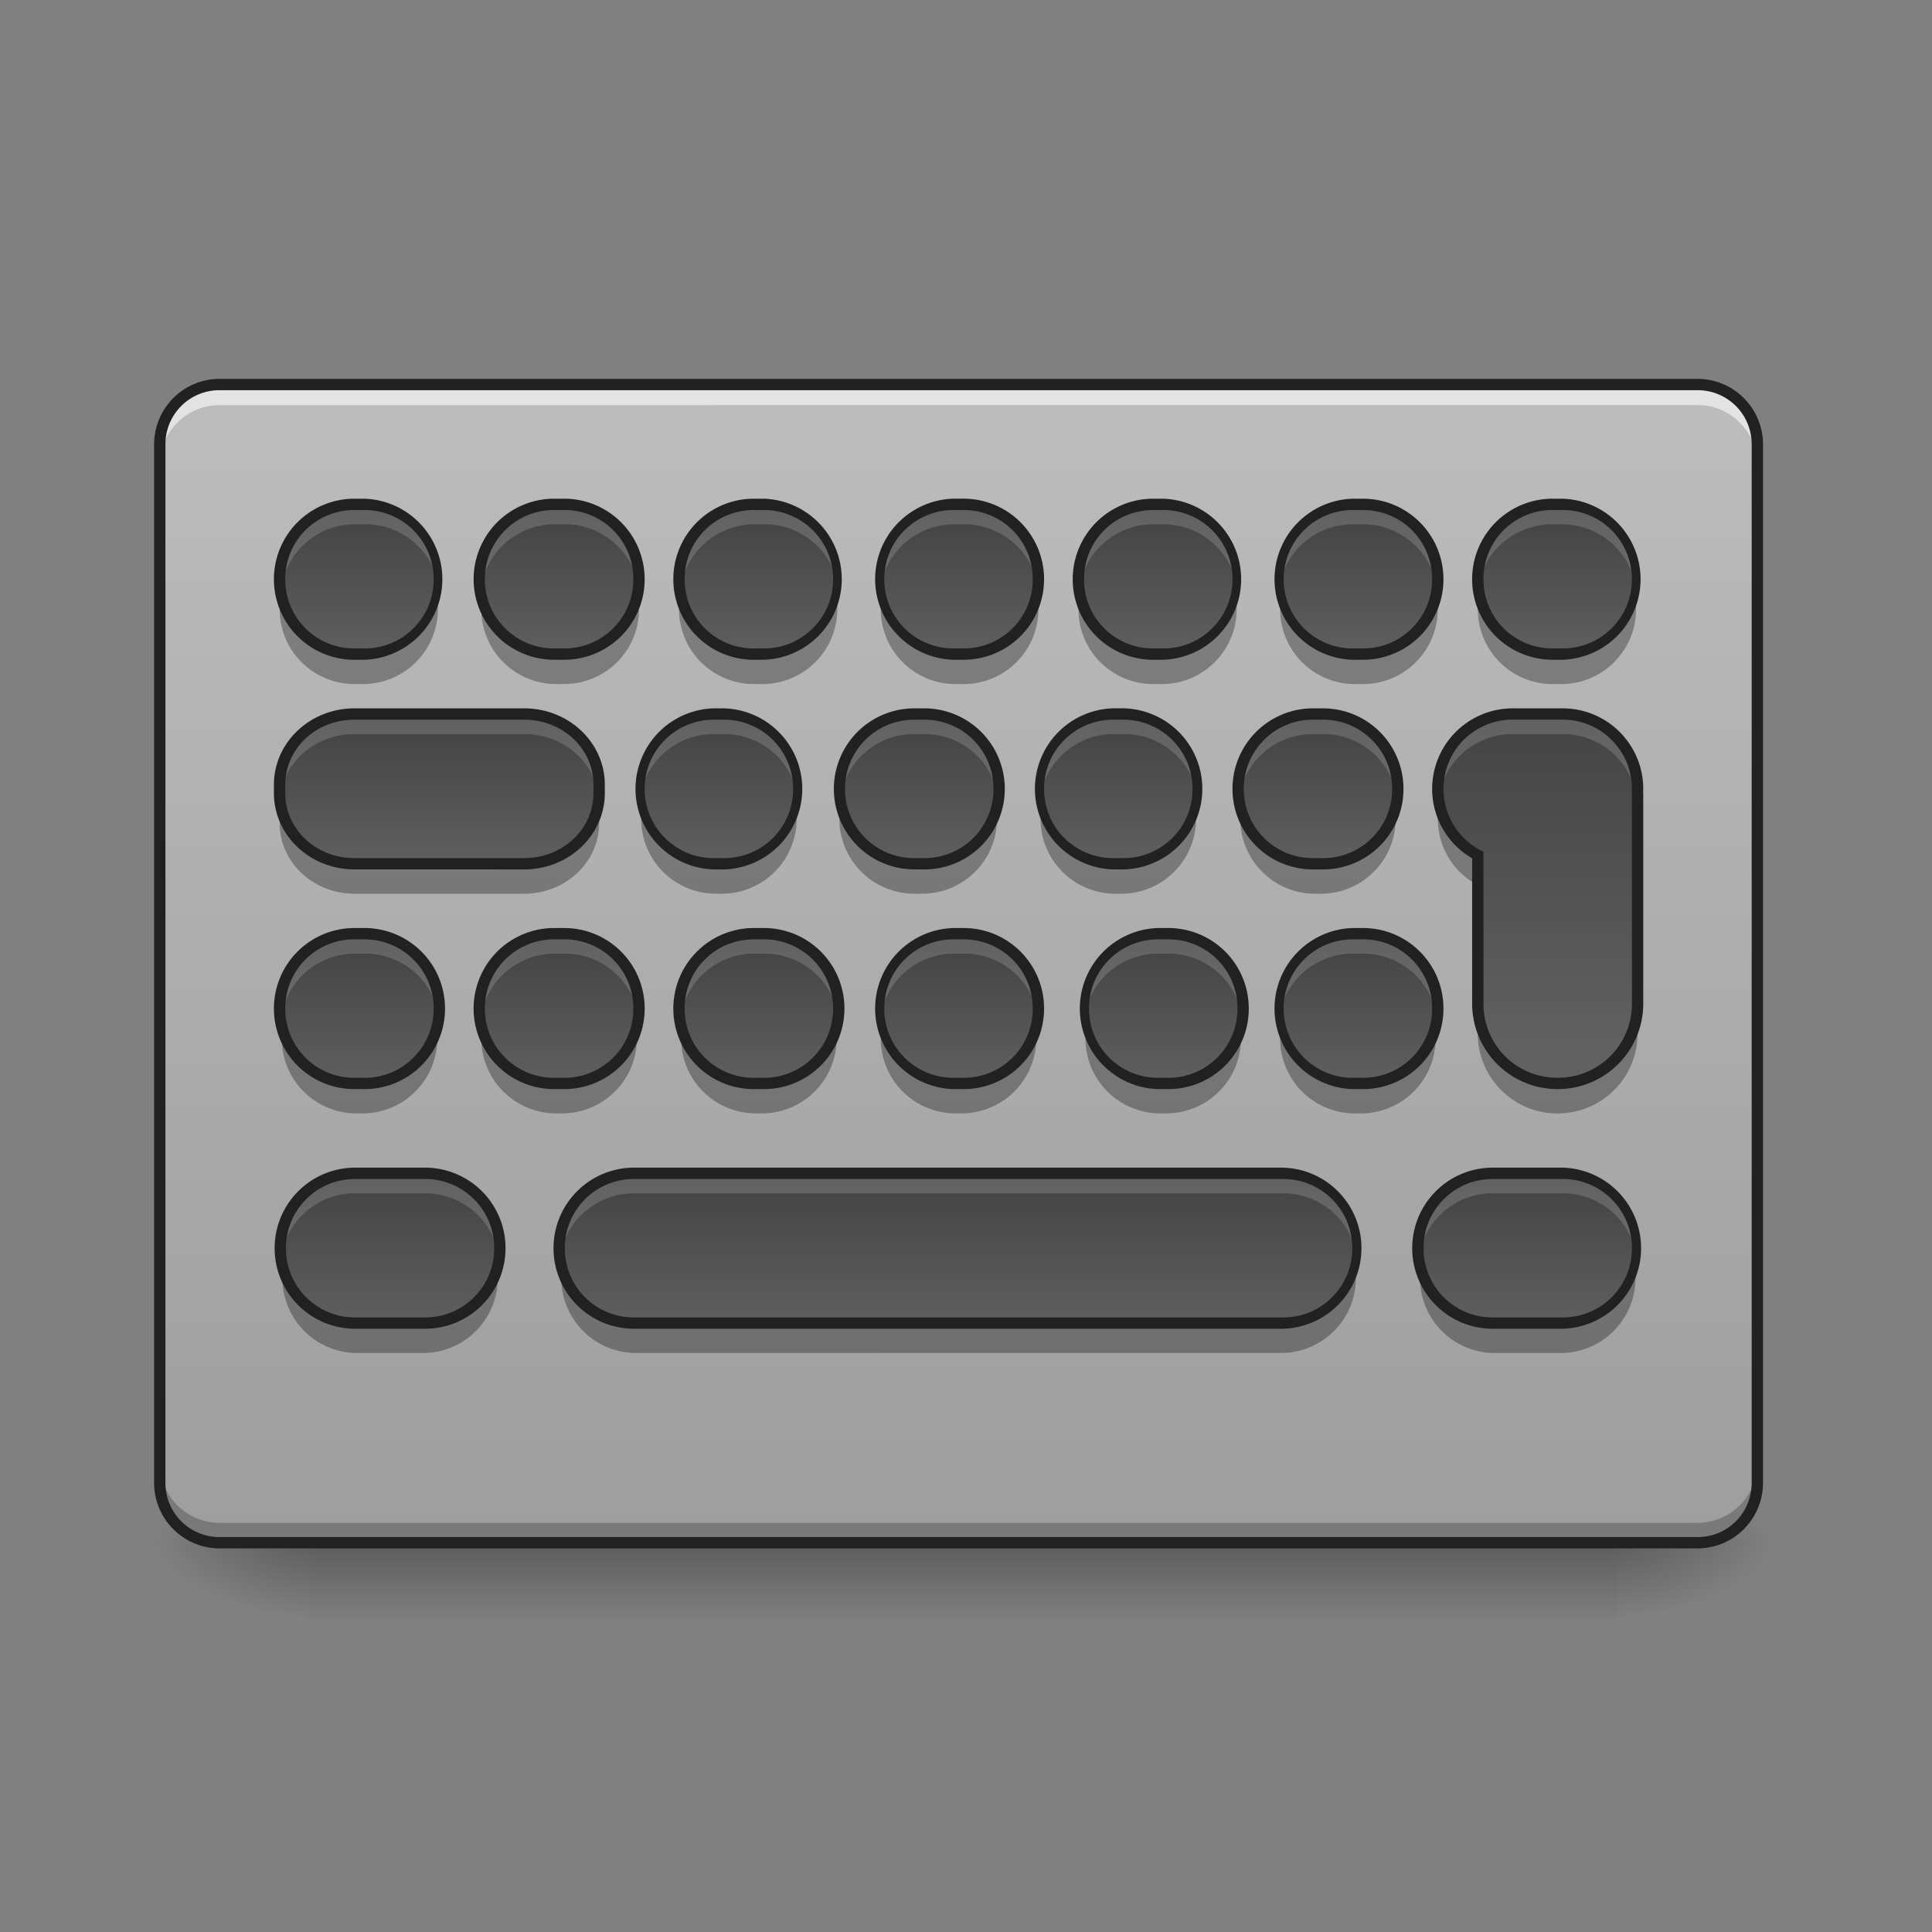 <svg xmlns="http://www.w3.org/2000/svg" width="64" height="64"><rect width="100%" height="100%" fill="#808080" stroke="none"/><defs><linearGradient id="a" gradientUnits="userSpaceOnUse" x1="254" y1="233.5" x2="254" y2="254.667" gradientTransform="matrix(.125 0 0 .125 0 21.916)"><stop offset="0" stop-opacity=".275"/><stop offset="1" stop-opacity="0"/></linearGradient><radialGradient id="b" gradientUnits="userSpaceOnUse" cx="450.909" cy="189.579" fx="450.909" fy="189.579" r="21.167" gradientTransform="matrix(0 -.156 -.281 0 106.246 122.23)"><stop offset="0" stop-opacity=".314"/><stop offset=".222" stop-opacity=".275"/><stop offset="1" stop-opacity="0"/></radialGradient><radialGradient id="c" gradientUnits="userSpaceOnUse" cx="450.909" cy="189.579" fx="450.909" fy="189.579" r="21.167" gradientTransform="matrix(0 .156 .281 0 -42.409 -20.016)"><stop offset="0" stop-opacity=".314"/><stop offset=".222" stop-opacity=".275"/><stop offset="1" stop-opacity="0"/></radialGradient><radialGradient id="d" gradientUnits="userSpaceOnUse" cx="450.909" cy="189.579" fx="450.909" fy="189.579" r="21.167" gradientTransform="matrix(0 -.156 .281 0 -42.409 122.23)"><stop offset="0" stop-opacity=".314"/><stop offset=".222" stop-opacity=".275"/><stop offset="1" stop-opacity="0"/></radialGradient><radialGradient id="e" gradientUnits="userSpaceOnUse" cx="450.909" cy="189.579" fx="450.909" fy="189.579" r="21.167" gradientTransform="matrix(0 .156 -.281 0 106.246 -20.016)"><stop offset="0" stop-opacity=".314"/><stop offset=".222" stop-opacity=".275"/><stop offset="1" stop-opacity="0"/></radialGradient><linearGradient id="f" gradientUnits="userSpaceOnUse" x1="296.333" y1="167.354" x2="296.333" y2="-139.563" gradientTransform="matrix(.125 0 0 .125 0 29.854)"><stop offset="0" stop-color="#9e9e9e"/><stop offset="1" stop-color="#bdbdbd"/></linearGradient><linearGradient id="g" gradientUnits="userSpaceOnUse" x1="285.75" y1="135.604" x2="285.75" y2="177.938" gradientTransform="matrix(.125 0 0 -.125 -3.97 53.174)"><stop offset="0" stop-color="#616161"/><stop offset="1" stop-color="#424242"/></linearGradient><linearGradient id="h" gradientUnits="userSpaceOnUse" x1="285.75" y1="135.604" x2="285.75" y2="177.938" gradientTransform="matrix(.125 0 0 -.125 -3.97 61.112)"><stop offset="0" stop-color="#616161"/><stop offset="1" stop-color="#424242"/></linearGradient><linearGradient id="i" gradientUnits="userSpaceOnUse" x1="285.75" y1="135.604" x2="285.75" y2="177.938" gradientTransform="matrix(.125 0 0 -.125 -3.97 38.952)"><stop offset="0" stop-color="#616161"/><stop offset="1" stop-color="#424242"/></linearGradient><linearGradient id="j" gradientUnits="userSpaceOnUse" x1="285.75" y1="135.604" x2="285.75" y2="177.938" gradientTransform="matrix(.125 0 0 -.125 1.323 45.897)"><stop offset="0" stop-color="#616161"/><stop offset="1" stop-color="#424242"/></linearGradient><linearGradient id="k" gradientUnits="userSpaceOnUse" x1="296.333" y1="135.604" x2="296.333" y2="177.938" gradientTransform="matrix(.125 0 0 -.125 2.646 38.952)"><stop offset="0" stop-color="#616161"/><stop offset="1" stop-color="#424242"/></linearGradient><linearGradient id="l" gradientUnits="userSpaceOnUse" x1="285.75" y1="135.604" x2="285.75" y2="177.938" gradientTransform="matrix(.125 0 0 -.125 9.261 53.174)"><stop offset="0" stop-color="#616161"/><stop offset="1" stop-color="#424242"/></linearGradient><linearGradient id="m" gradientUnits="userSpaceOnUse" x1="285.75" y1="135.604" x2="285.75" y2="177.938" gradientTransform="matrix(.125 0 0 -.125 7.938 45.897)"><stop offset="0" stop-color="#616161"/><stop offset="1" stop-color="#424242"/></linearGradient><linearGradient id="n" gradientUnits="userSpaceOnUse" x1="285.75" y1="135.604" x2="285.75" y2="177.938" gradientTransform="matrix(.125 0 0 -.125 9.261 38.952)"><stop offset="0" stop-color="#616161"/><stop offset="1" stop-color="#424242"/></linearGradient><linearGradient id="o" gradientUnits="userSpaceOnUse" x1="285.75" y1="135.604" x2="285.75" y2="177.938" gradientTransform="matrix(.125 0 0 -.125 15.877 38.952)"><stop offset="0" stop-color="#616161"/><stop offset="1" stop-color="#424242"/></linearGradient><linearGradient id="p" gradientUnits="userSpaceOnUse" x1="285.75" y1="135.604" x2="285.75" y2="177.938" gradientTransform="matrix(.125 0 0 -.125 -10.584 53.174)"><stop offset="0" stop-color="#616161"/><stop offset="1" stop-color="#424242"/></linearGradient><linearGradient id="q" gradientUnits="userSpaceOnUse" x1="285.75" y1="135.604" x2="285.75" y2="177.938" gradientTransform="matrix(.125 0 0 -.125 -11.907 45.897)"><stop offset="0" stop-color="#616161"/><stop offset="1" stop-color="#424242"/></linearGradient><linearGradient id="r" gradientUnits="userSpaceOnUse" x1="285.75" y1="135.604" x2="285.75" y2="177.938" gradientTransform="matrix(.125 0 0 -.125 -10.584 38.952)"><stop offset="0" stop-color="#616161"/><stop offset="1" stop-color="#424242"/></linearGradient><linearGradient id="s" gradientUnits="userSpaceOnUse" x1="285.75" y1="135.604" x2="285.75" y2="177.938" gradientTransform="matrix(.125 0 0 -.125 -17.2 53.174)"><stop offset="0" stop-color="#616161"/><stop offset="1" stop-color="#424242"/></linearGradient><linearGradient id="t" gradientUnits="userSpaceOnUse" x1="285.75" y1="135.604" x2="285.75" y2="177.938" gradientTransform="matrix(.125 0 0 -.125 -17.2 38.952)"><stop offset="0" stop-color="#616161"/><stop offset="1" stop-color="#424242"/></linearGradient><linearGradient id="u" gradientUnits="userSpaceOnUse" x1="285.75" y1="135.604" x2="285.75" y2="177.938" gradientTransform="matrix(.125 0 0 -.125 -25.138 45.897)"><stop offset="0" stop-color="#616161"/><stop offset="1" stop-color="#424242"/></linearGradient><linearGradient id="v" gradientUnits="userSpaceOnUse" x1="285.75" y1="135.604" x2="285.75" y2="177.938" gradientTransform="matrix(.125 0 0 -.125 -23.815 38.952)"><stop offset="0" stop-color="#616161"/><stop offset="1" stop-color="#424242"/></linearGradient><linearGradient id="w" gradientUnits="userSpaceOnUse" x1="285.75" y1="135.604" x2="285.75" y2="177.938" gradientTransform="matrix(.125 0 0 -.125 13.892 61.112)"><stop offset="0" stop-color="#616161"/><stop offset="1" stop-color="#424242"/></linearGradient><linearGradient id="x" gradientUnits="userSpaceOnUse" x1="285.75" y1="135.604" x2="285.75" y2="177.938" gradientTransform="matrix(.125 0 0 -.125 -23.815 53.174)"><stop offset="0" stop-color="#616161"/><stop offset="1" stop-color="#424242"/></linearGradient><linearGradient id="y" gradientUnits="userSpaceOnUse" x1="285.75" y1="170" x2="285.75" y2="74.75" gradientTransform="matrix(.125 0 0 .125 15.877 13.647)"><stop offset="0" stop-color="#616161"/><stop offset="1" stop-color="#424242"/></linearGradient><linearGradient id="z" gradientUnits="userSpaceOnUse" x1="285.75" y1="135.604" x2="285.75" y2="177.938" gradientTransform="matrix(.125 0 0 -.125 2.812 53.174)"><stop offset="0" stop-color="#616161"/><stop offset="1" stop-color="#424242"/></linearGradient><linearGradient id="A" gradientUnits="userSpaceOnUse" x1="285.75" y1="135.604" x2="285.75" y2="177.938" gradientTransform="matrix(.125 0 0 -.125 -5.27 45.897)"><stop offset="0" stop-color="#616161"/><stop offset="1" stop-color="#424242"/></linearGradient><linearGradient id="B" gradientUnits="userSpaceOnUse" x1="285.75" y1="135.604" x2="285.75" y2="177.938" gradientTransform="matrix(.125 0 0 -.125 -23.792 61.112)"><stop offset="0" stop-color="#616161"/><stop offset="1" stop-color="#424242"/></linearGradient></defs><path d="M10.254 51.105h43.328v2.649H10.254zm0 0" fill="url(#a)"/><path d="M53.582 51.105h5.293v-2.644h-5.293zm0 0" fill="url(#b)"/><path d="M10.254 51.105H4.96v2.649h5.293zm0 0" fill="url(#c)"/><path d="M10.254 51.105H4.96v-2.644h5.293zm0 0" fill="url(#d)"/><path d="M53.582 51.105h5.293v2.649h-5.293zm0 0" fill="url(#e)"/><path d="M7.277 12.738H56.23c1.094 0 1.985.89 1.985 1.985V49.12c0 1.098-.89 1.984-1.985 1.984H7.277a1.982 1.982 0 0 1-1.984-1.984V14.723c0-1.098.887-1.985 1.984-1.985zm0 0" fill="url(#f)"/><path d="M31.586 31.922h.332a2.481 2.481 0 0 1 0 4.96h-.332a2.481 2.481 0 0 1 0-4.96zm-10.582 7.937h21.5a2.481 2.481 0 0 1 0 4.96l-21.5.001a2.481 2.481 0 0 1 0-4.96zM31.586 17.7h.332c1.371 0 2.48 1.11 2.48 2.48 0 1.372-1.109 2.481-2.48 2.481h-.332a2.481 2.481 0 0 1 0-4.96zm5.293 6.946h.332a2.481 2.481 0 0 1 0 4.96h-.332a2.481 2.481 0 0 1 0-4.96zm1.324-6.946h.332a2.481 2.481 0 0 1 0 4.961h-.332a2.479 2.479 0 0 1-2.48-2.48c0-1.371 1.109-2.48 2.48-2.48zm6.613 14.223h.332a2.481 2.481 0 0 1 0 4.96h-.332a2.481 2.481 0 0 1 0-4.96zm-1.32-7.277h.328a2.481 2.481 0 0 1 0 4.96h-.328a2.481 2.481 0 0 1 0-4.96zm1.32-6.946h.332c1.372 0 2.48 1.11 2.48 2.48 0 1.372-1.108 2.481-2.48 2.481h-.332a2.481 2.481 0 0 1 0-4.96zm6.618 0h.332a2.481 2.481 0 0 1 0 4.961h-.332a2.479 2.479 0 0 1-2.48-2.48c0-1.371 1.108-2.48 2.48-2.48zM24.973 31.922h.332a2.481 2.481 0 0 1 0 4.96h-.332a2.481 2.481 0 0 1 0-4.96zm-1.325-7.277h.332a2.481 2.481 0 0 1 0 4.96h-.332a2.481 2.481 0 0 1 0-4.96zm1.325-6.946h.332a2.481 2.481 0 0 1 0 4.961h-.332a2.479 2.479 0 0 1-2.48-2.48c0-1.371 1.109-2.48 2.48-2.48zm-6.614 14.223h.328a2.481 2.481 0 0 1 0 4.96h-.332a2.481 2.481 0 0 1 0-4.96zm0-14.223h.328c1.372 0 2.481 1.11 2.481 2.48 0 1.372-1.11 2.481-2.48 2.481h-.333a2.481 2.481 0 0 1 0-4.96zm-6.617 6.946h5.621c1.371 0 2.485 1.05 2.485 2.343v.278c0 1.293-1.114 2.34-2.485 2.34h-5.62c-1.372 0-2.481-1.047-2.481-2.34v-.278c0-1.293 1.11-2.343 2.48-2.343zm0-6.946h.332a2.481 2.481 0 0 1 0 4.961h-.332a2.479 2.479 0 0 1-2.48-2.48c0-1.371 1.11-2.48 2.48-2.48zM49.45 39.86h2.317a2.481 2.481 0 0 1 0 4.96l-2.317.001a2.481 2.481 0 0 1 0-4.96zm-37.707-7.937h.332a2.481 2.481 0 0 1 0 4.96h-.332a2.481 2.481 0 0 1 0-4.96zm38.367-7.277a2.484 2.484 0 0 0-2.48 2.48c0 .922.508 1.77 1.324 2.195v4.918a2.626 2.626 0 0 0 .774 1.871 2.626 2.626 0 0 0 1.87.774 2.643 2.643 0 0 0 2.648-2.645l.001-6.945c0-.031-.004-.063-.004-.094 0-.023.004-.05.004-.074a2.484 2.484 0 0 0-2.48-2.48zm0 0" fill-opacity=".314"/><path d="M7.277 51.125a1.98 1.98 0 0 1-1.406-.578 1.98 1.98 0 0 1-.578-1.406v-.68a1.983 1.983 0 0 0 1.984 1.984H56.23c.528 0 1.032-.207 1.403-.582.375-.37.582-.875.582-1.402v.68a1.983 1.983 0 0 1-1.985 1.984zm0 0" fill-opacity=".235"/><path d="M31.586 35.89h.332c1.371 0 2.48-1.109 2.48-2.48 0-1.37-1.109-2.48-2.48-2.48h-.332a2.481 2.481 0 0 0 0 4.96zm0 0" fill="url(#g)"/><path d="M21.004 43.828h21.5a2.481 2.481 0 0 0 0-4.96h-21.5a2.481 2.481 0 0 0 0 4.96zm0 0" fill="url(#h)"/><path d="M7.277 12.738c-.527 0-1.03.207-1.406.578a1.98 1.98 0 0 0-.578 1.407v.68a1.983 1.983 0 0 1 1.984-1.984l48.953-.001c.528 0 1.032.207 1.403.582.375.371.582.879.582 1.402v-.68a1.983 1.983 0 0 0-1.985-1.984zm0 0" fill="#fff" fill-opacity=".588"/><path d="M7.277 12.55c-1.199 0-2.172.973-2.172 2.173V49.12c0 1.2.973 2.172 2.172 2.172H56.23c1.2 0 2.172-.973 2.172-2.172V14.723c0-1.2-.972-2.172-2.172-2.172zm0 .376H56.23c.477-.004.934.187 1.274.523.336.336.523.797.523 1.274V49.12c0 .477-.187.938-.523 1.274-.34.34-.797.527-1.274.523H7.277a1.787 1.787 0 0 1-1.797-1.797V14.723a1.787 1.787 0 0 1 1.797-1.797zm0 0" fill="#212121"/><path d="M31.586 21.668h.332c1.371 0 2.48-1.11 2.48-2.48 0-1.372-1.109-2.481-2.48-2.481h-.332a2.481 2.481 0 0 0 0 4.961zm0 0" fill="url(#i)"/><path d="M36.879 28.613h.332a2.481 2.481 0 0 0 0-4.96h-.332a2.484 2.484 0 0 0-2.48 2.48c0 1.37 1.109 2.48 2.48 2.48zm0 0" fill="url(#j)"/><path d="M38.203 21.668h.332a2.481 2.481 0 0 0 0-4.961h-.332a2.479 2.479 0 0 0-2.48 2.48c0 1.372 1.109 2.481 2.48 2.481zm0 0" fill="url(#k)"/><path d="M44.816 35.89h.332c1.372 0 2.48-1.109 2.48-2.48 0-1.37-1.108-2.48-2.48-2.48h-.332a2.481 2.481 0 0 0 0 4.96zm0 0" fill="url(#l)"/><path d="M43.496 28.613h.328a2.481 2.481 0 0 0 0-4.96h-.328a2.481 2.481 0 0 0 0 4.96zm0 0" fill="url(#m)"/><path d="M44.816 21.668h.332c1.372 0 2.48-1.11 2.48-2.48 0-1.372-1.108-2.481-2.48-2.481h-.332a2.481 2.481 0 0 0 0 4.961zm0 0" fill="url(#n)"/><path d="M51.434 21.668h.332a2.481 2.481 0 0 0 0-4.961h-.332a2.479 2.479 0 0 0-2.48 2.48c0 1.372 1.108 2.481 2.48 2.481zm0 0" fill="url(#o)"/><path d="M24.973 35.89h.332a2.481 2.481 0 0 0 0-4.96h-.332a2.479 2.479 0 0 0-2.48 2.48c0 1.371 1.109 2.48 2.48 2.48zm0 0" fill="url(#p)"/><path d="M23.648 28.613h.332a2.481 2.481 0 0 0 0-4.96h-.332a2.484 2.484 0 0 0-2.48 2.48c0 1.37 1.11 2.48 2.48 2.48zm0 0" fill="url(#q)"/><path d="M24.973 21.668h.332a2.481 2.481 0 0 0 0-4.961h-.332a2.479 2.479 0 0 0-2.48 2.48c0 1.372 1.109 2.481 2.48 2.481zm0 0" fill="url(#r)"/><path d="M18.36 35.89h.328c1.37 0 2.48-1.109 2.48-2.48 0-1.37-1.11-2.48-2.48-2.48h-.333a2.481 2.481 0 0 0 0 4.96zm0 0" fill="url(#s)"/><path d="M18.36 21.668h.328c1.37 0 2.48-1.11 2.48-2.48 0-1.372-1.11-2.481-2.48-2.481h-.333a2.481 2.481 0 0 0 0 4.961zm0 0" fill="url(#t)"/><path d="M11.742 28.613h5.621c1.371 0 2.485-1.047 2.485-2.34v-.277c0-1.293-1.114-2.344-2.485-2.344h-5.62c-1.372 0-2.481 1.051-2.481 2.344v.277c0 1.293 1.11 2.34 2.48 2.34zm0 0" fill="url(#u)"/><path d="M11.742 21.668h.332a2.481 2.481 0 0 0 0-4.961h-.332a2.479 2.479 0 0 0-2.48 2.48c0 1.372 1.11 2.481 2.48 2.481zm0 0" fill="url(#v)"/><path d="M49.45 43.828h2.316a2.481 2.481 0 0 0 0-4.96h-2.317a2.481 2.481 0 0 0 0 4.96zm0 0" fill="url(#w)"/><path d="M11.742 35.89h.332a2.481 2.481 0 0 0 0-4.96h-.332a2.479 2.479 0 0 0-2.48 2.48c0 1.371 1.11 2.48 2.48 2.48zm0 0" fill="url(#x)"/><path d="M50.11 23.652a2.484 2.484 0 0 0-2.481 2.48 2.47 2.47 0 0 0 1.324 2.196v4.918a2.626 2.626 0 0 0 .774 1.871 2.626 2.626 0 0 0 1.87.774 2.643 2.643 0 0 0 2.648-2.645l.001-6.945c0-.031-.004-.063-.004-.094 0-.027.004-.05.004-.074a2.484 2.484 0 0 0-2.48-2.48zm0 0" fill="url(#y)"/><path d="M21.004 38.867c-.66 0-1.29.262-1.758.727a2.464 2.464 0 0 0-.7 2.086 2.468 2.468 0 0 1 2.458-2.149h21.5a2.474 2.474 0 0 1 2.457 2.149 2.484 2.484 0 0 0-2.457-2.813zm22.492-15.215c-.66 0-1.293.262-1.758.727a2.464 2.464 0 0 0-.722 1.754c0 .113.007.222.02.332a2.472 2.472 0 0 1 2.46-2.149h.328a2.472 2.472 0 0 1 2.461 2.149c.012-.11.02-.219.02-.332a2.464 2.464 0 0 0-.723-1.754 2.486 2.486 0 0 0-1.758-.727zm-31.754 0c-1.375 0-2.48 1.043-2.48 2.344v.277c0 .063.004.13.008.192.101-1.207 1.168-2.149 2.472-2.149h5.621c1.309 0 2.371.942 2.473 2.149.008-.063.008-.13.008-.192v-.277c0-1.3-1.106-2.344-2.48-2.344zM49.45 38.867c-.66 0-1.289.262-1.758.727a2.464 2.464 0 0 0-.699 2.086 2.468 2.468 0 0 1 2.457-2.149h2.317a2.474 2.474 0 0 1 2.457 2.149 2.484 2.484 0 0 0-2.457-2.813zm.66-15.215a2.484 2.484 0 0 0-2.48 2.48c0 .114.008.227.023.333a2.471 2.471 0 0 1 2.457-2.149h1.657a2.464 2.464 0 0 1 1.754.723c.464.465.726 1.098.726 1.758V26.3c0-.031-.004-.063-.004-.094 0-.027.004-.05.004-.074a2.484 2.484 0 0 0-2.48-2.48zm4.137 3.145c0 .023-.004.047-.004.07 0 .031.004.063.004.094zm-9.43 4.133a2.484 2.484 0 0 0-2.48 2.48c0 .113.012.223.023.332a2.477 2.477 0 0 1 2.457-2.152h.332c1.243 0 2.297.918 2.457 2.152a2.48 2.48 0 0 0-.7-2.086 2.493 2.493 0 0 0-1.757-.726zm-13.207 0a2.484 2.484 0 0 0-2.48 2.48c0 .113.008.223.023.332a2.477 2.477 0 0 1 2.457-2.152h.332c1.243 0 2.293.918 2.457 2.152a2.484 2.484 0 0 0-2.457-2.813zm-6.613 0c-.66 0-1.293.261-1.758.726a2.464 2.464 0 0 0-.722 1.754c0 .113.007.223.02.332a2.478 2.478 0 0 1 2.46-2.152h.328c1.246 0 2.297.918 2.461 2.152.012-.11.02-.219.02-.332a2.464 2.464 0 0 0-.723-1.754 2.486 2.486 0 0 0-1.758-.726zm-6.617 0a2.484 2.484 0 0 0-2.48 2.48c0 .113.007.223.023.332a2.477 2.477 0 0 1 2.457-2.152h.332c1.242 0 2.293.918 2.457 2.152a2.484 2.484 0 0 0-2.457-2.813zm-6.613 0c-.66 0-1.293.261-1.758.726a2.464 2.464 0 0 0-.723 1.754c0 .113.008.223.02.332a2.478 2.478 0 0 1 2.46-2.152h.329c1.246 0 2.297.918 2.46 2.152.012-.11.02-.219.02-.332a2.464 2.464 0 0 0-.722-1.754 2.486 2.486 0 0 0-1.758-.726zm33.05-14.223a2.484 2.484 0 0 0-2.48 2.48c0 .114.012.223.023.333a2.477 2.477 0 0 1 2.457-2.153h.332c1.243 0 2.297.918 2.457 2.153a2.48 2.48 0 0 0-.7-2.086 2.493 2.493 0 0 0-1.757-.727zm-13.207 0a2.484 2.484 0 0 0-2.48 2.48c0 .114.008.223.023.333a2.477 2.477 0 0 1 2.457-2.153h.332c1.243 0 2.293.918 2.457 2.153a2.484 2.484 0 0 0-2.457-2.813zm-6.613 0c-.66 0-1.293.262-1.758.727a2.464 2.464 0 0 0-.722 1.753c0 .114.007.223.02.333a2.478 2.478 0 0 1 2.46-2.153h.328c1.246 0 2.297.918 2.461 2.153.012-.11.02-.22.02-.332a2.464 2.464 0 0 0-.723-1.754 2.486 2.486 0 0 0-1.758-.727zm-6.617 0a2.484 2.484 0 0 0-2.48 2.48c0 .114.007.223.023.333a2.477 2.477 0 0 1 2.457-2.153h.332c1.242 0 2.293.918 2.457 2.153a2.484 2.484 0 0 0-2.457-2.813zm-6.613 0a2.47 2.47 0 0 0-1.758.727 2.464 2.464 0 0 0-.723 1.753c0 .114.008.223.02.333a2.478 2.478 0 0 1 2.46-2.153h.329c1.246 0 2.297.918 2.46 2.153.012-.11.02-.22.02-.332a2.464 2.464 0 0 0-.722-1.754 2.486 2.486 0 0 0-1.758-.727zm39.644 0a2.484 2.484 0 0 0-2.48 2.48c0 .114.008.223.023.333a2.477 2.477 0 0 1 2.457-2.153h.332c1.242 0 2.293.918 2.457 2.153a2.484 2.484 0 0 0-2.457-2.813zm-13.207 0c-.66 0-1.289.262-1.758.727a2.464 2.464 0 0 0-.699 2.086 2.474 2.474 0 0 1 2.457-2.153h.332c1.242 0 2.293.918 2.457 2.153a2.484 2.484 0 0 0-2.457-2.813zm-1.3 6.945a2.477 2.477 0 0 0-2.458 2.813 2.468 2.468 0 0 1 2.457-2.149h.332a2.47 2.47 0 0 1 2.457 2.149 2.484 2.484 0 0 0-2.457-2.813zm-13.255 0a2.484 2.484 0 0 0-2.48 2.48c0 .114.008.223.023.333a2.47 2.47 0 0 1 2.457-2.149h.332a2.468 2.468 0 0 1 2.457 2.149 2.468 2.468 0 0 0-.703-2.086 2.484 2.484 0 0 0-1.754-.727zm0 0" fill="#c7c7c7" fill-opacity=".235"/><path d="M31.586 36.078a2.669 2.669 0 0 1 0-5.336h.332a2.664 2.664 0 0 1 2.668 2.668 2.664 2.664 0 0 1-2.668 2.668zm0-.375h.332a2.28 2.28 0 0 0 2.293-2.293 2.287 2.287 0 0 0-.668-1.625 2.297 2.297 0 0 0-1.625-.668h-.332a2.29 2.29 0 0 0-2.293 2.293 2.284 2.284 0 0 0 2.293 2.293zm-10.582 8.313a2.664 2.664 0 0 1-2.668-2.668 2.667 2.667 0 0 1 2.668-2.668h21.5a2.669 2.669 0 0 1 0 5.336zm0-.375h21.5a2.271 2.271 0 0 0 1.621-.668c.434-.43.672-1.016.672-1.625a2.288 2.288 0 0 0-2.293-2.293h-21.5c-.61 0-1.195.238-1.625.672a2.271 2.271 0 0 0-.668 1.62 2.28 2.28 0 0 0 2.293 2.294zm10.582-21.786a2.669 2.669 0 0 1 0-5.336h.332a2.667 2.667 0 0 1 2.668 2.669 2.664 2.664 0 0 1-2.668 2.667zm0-.375h.332a2.28 2.28 0 0 0 2.293-2.293 2.287 2.287 0 0 0-.668-1.625 2.297 2.297 0 0 0-1.625-.667h-.332a2.29 2.29 0 0 0-2.293 2.293 2.284 2.284 0 0 0 2.293 2.292zm5.293 7.32a2.669 2.669 0 0 1 0-5.336h.332a2.669 2.669 0 0 1 0 5.337zm0-.374h.332a2.28 2.28 0 0 0 2.293-2.293 2.29 2.29 0 0 0-2.293-2.293h-.332a2.29 2.29 0 0 0-2.293 2.293c0 .61.238 1.195.668 1.625.434.43 1.016.672 1.625.668zm1.324-6.57a2.664 2.664 0 0 1-2.668-2.669 2.667 2.667 0 0 1 2.668-2.667h.332a2.669 2.669 0 0 1 0 5.335zm0-.376h.332a2.271 2.271 0 0 0 1.621-.668c.434-.43.672-1.015.672-1.625a2.29 2.29 0 0 0-2.293-2.292h-.332c-.61 0-1.195.238-1.625.668a2.287 2.287 0 0 0-.668 1.625 2.28 2.28 0 0 0 2.293 2.292zm6.613 14.598a2.669 2.669 0 0 1 0-5.336h.332a2.664 2.664 0 0 1 2.668 2.668 2.664 2.664 0 0 1-2.668 2.668zm0-.375h.332a2.28 2.28 0 0 0 2.293-2.293 2.28 2.28 0 0 0-2.293-2.293h-.332a2.29 2.29 0 0 0-2.293 2.293c0 .61.239 1.195.672 1.625.43.43 1.012.672 1.621.668zm-1.32-6.902a2.664 2.664 0 0 1-2.668-2.668 2.667 2.667 0 0 1 2.668-2.668h.328a2.667 2.667 0 0 1 2.668 2.668 2.664 2.664 0 0 1-2.668 2.668zm0-.375h.328a2.28 2.28 0 0 0 2.293-2.293 2.271 2.271 0 0 0-.668-1.621 2.284 2.284 0 0 0-1.625-.672h-.328c-.61 0-1.195.238-1.625.672a2.271 2.271 0 0 0-.668 1.62 2.28 2.28 0 0 0 2.293 2.294zm1.32-6.57a2.669 2.669 0 0 1 0-5.336h.332a2.667 2.667 0 0 1 2.668 2.668 2.664 2.664 0 0 1-2.668 2.667zm0-.376h.332a2.28 2.28 0 0 0 2.293-2.293 2.287 2.287 0 0 0-.668-1.625 2.297 2.297 0 0 0-1.625-.667h-.332a2.29 2.29 0 0 0-2.293 2.293c0 .609.239 1.195.672 1.625.43.43 1.012.671 1.621.667zm6.618.375a2.664 2.664 0 0 1-2.668-2.668 2.667 2.667 0 0 1 2.668-2.667h.332a2.669 2.669 0 0 1 0 5.335zm0-.375h.332a2.271 2.271 0 0 0 1.62-.668c.434-.43.673-1.015.673-1.625a2.29 2.29 0 0 0-2.293-2.292h-.332a2.28 2.28 0 0 0-2.293 2.293 2.28 2.28 0 0 0 2.293 2.292zM24.973 36.078a2.664 2.664 0 0 1-2.668-2.668 2.667 2.667 0 0 1 2.668-2.668h.332a2.667 2.667 0 0 1 2.668 2.668 2.667 2.667 0 0 1-2.668 2.668zm0-.375h.332a2.271 2.271 0 0 0 1.62-.668c.434-.43.673-1.015.673-1.625a2.29 2.29 0 0 0-2.293-2.293h-.332c-.61 0-1.196.238-1.625.668a2.287 2.287 0 0 0-.668 1.625 2.28 2.28 0 0 0 2.293 2.293zm-1.325-6.902a2.669 2.669 0 0 1 0-5.336h.332a2.669 2.669 0 0 1 0 5.336zm0-.375h.332a2.28 2.28 0 0 0 2.293-2.293 2.29 2.29 0 0 0-2.293-2.293h-.332a2.29 2.29 0 0 0-2.293 2.293c0 .61.239 1.195.672 1.625.43.43 1.012.672 1.621.668zm1.325-6.57a2.664 2.664 0 0 1-2.668-2.669 2.667 2.667 0 0 1 2.668-2.667h.332a2.669 2.669 0 0 1 0 5.335zm0-.376h.332a2.271 2.271 0 0 0 1.62-.668c.434-.43.673-1.015.673-1.625a2.29 2.29 0 0 0-2.293-2.292h-.332c-.61 0-1.196.238-1.625.668a2.287 2.287 0 0 0-.668 1.625 2.28 2.28 0 0 0 2.293 2.292zm-6.614 14.598a2.667 2.667 0 1 1-.004-5.336h.332a2.664 2.664 0 0 1 2.668 2.668 2.664 2.664 0 0 1-2.668 2.668zm0-.375h.328a2.28 2.28 0 0 0 2.293-2.293 2.28 2.28 0 0 0-2.293-2.293h-.332a2.29 2.29 0 0 0-2.293 2.293 2.284 2.284 0 0 0 2.293 2.293zm0-13.848a2.667 2.667 0 1 1-.004-5.335h.332a2.667 2.667 0 0 1 2.668 2.668 2.664 2.664 0 0 1-2.668 2.667zm0-.375h.328a2.28 2.28 0 0 0 2.293-2.293 2.28 2.28 0 0 0-2.293-2.293h-.332a2.29 2.29 0 0 0-2.293 2.293 2.284 2.284 0 0 0 2.293 2.293zm-6.617 7.32c-1.469 0-2.668-1.124-2.668-2.527v-.277c0-1.406 1.2-2.531 2.668-2.531h5.621c1.473 0 2.672 1.125 2.672 2.531v.277c0 1.403-1.2 2.528-2.672 2.528zm0-.374h5.621c1.282 0 2.297-.961 2.297-2.153v-.277c0-1.191-1.015-2.156-2.297-2.156h-5.62c-1.282 0-2.294.965-2.294 2.156v.277c0 1.192 1.012 2.153 2.293 2.153zm0-6.57a2.664 2.664 0 0 1-2.668-2.669 2.667 2.667 0 0 1 2.668-2.667h.332a2.669 2.669 0 0 1 0 5.335zm0-.376h.332a2.271 2.271 0 0 0 1.621-.668c.434-.43.672-1.015.672-1.625a2.29 2.29 0 0 0-2.293-2.292h-.332a2.28 2.28 0 0 0-2.293 2.293 2.28 2.28 0 0 0 2.293 2.292zM49.45 44.016a2.664 2.664 0 0 1-2.668-2.668 2.667 2.667 0 0 1 2.668-2.668h2.317a2.669 2.669 0 0 1 0 5.336zm0-.375h2.317a2.284 2.284 0 0 0 2.293-2.293c0-.61-.239-1.192-.672-1.621a2.275 2.275 0 0 0-1.621-.672h-2.317c-.61 0-1.195.238-1.625.672a2.271 2.271 0 0 0-.668 1.62 2.28 2.28 0 0 0 2.293 2.294zm.66-20.176a2.669 2.669 0 0 0-2.668 2.668c0 .984.532 1.84 1.325 2.3v4.813a2.83 2.83 0 0 0 2.832 2.832 2.832 2.832 0 0 0 2.836-2.832v-6.945c0-.031-.004-.063-.004-.094 0-.02.004-.043.004-.074a2.669 2.669 0 0 0-2.668-2.668zm0 .375h1.657c.605 0 1.191.238 1.62.672.434.43.673 1.011.673 1.62 0 .02-.004.04-.004.067v.012c0 .031.004.059.004.09v6.945a2.446 2.446 0 0 1-2.46 2.457 2.452 2.452 0 0 1-1.744-.715 2.452 2.452 0 0 1-.714-1.742v-5.031l-.102-.05a2.303 2.303 0 0 1-.555-3.656 2.303 2.303 0 0 1 1.625-.67zM11.742 36.078a2.664 2.664 0 0 1-2.668-2.668 2.667 2.667 0 0 1 2.668-2.668h.332a2.667 2.667 0 0 1 2.668 2.668 2.667 2.667 0 0 1-2.668 2.668zm0-.375h.332a2.271 2.271 0 0 0 1.621-.668c.434-.43.672-1.015.672-1.625a2.29 2.29 0 0 0-2.293-2.293h-.332A2.28 2.28 0 0 0 9.45 33.41a2.28 2.28 0 0 0 2.293 2.293zm0 0" fill="#212121"/><path d="M38.367 31.922h.332a2.481 2.481 0 0 1 0 4.96h-.332a2.481 2.481 0 0 1 0-4.96zm0 0" fill-opacity=".314"/><path d="M38.367 35.89h.332c1.371 0 2.48-1.109 2.48-2.48 0-1.37-1.109-2.48-2.48-2.48h-.332a2.481 2.481 0 0 0 0 4.96zm0 0" fill="url(#z)"/><path d="M38.367 30.93a2.484 2.484 0 0 0-2.48 2.48c0 .113.008.223.023.332a2.477 2.477 0 0 1 2.457-2.152h.332c1.242 0 2.297.918 2.457 2.152a2.468 2.468 0 0 0-.703-2.086 2.477 2.477 0 0 0-1.754-.726zm0 0" fill="#c7c7c7" fill-opacity=".235"/><path d="M38.367 36.078a2.669 2.669 0 0 1 0-5.336h.332a2.664 2.664 0 0 1 2.668 2.668 2.664 2.664 0 0 1-2.668 2.668zm0-.375h.332a2.28 2.28 0 0 0 2.293-2.293 2.28 2.28 0 0 0-2.293-2.293h-.332a2.288 2.288 0 0 0-2.293 2.293c0 .61.239 1.195.668 1.625.434.43 1.016.672 1.625.668zm0 0" fill="#212121"/><path d="M30.29 24.645h.327a2.481 2.481 0 0 1 0 4.96h-.328a2.482 2.482 0 0 1-2.484-2.48 2.485 2.485 0 0 1 2.484-2.48zm0 0" fill-opacity=".314"/><path d="M30.29 28.613h.327a2.481 2.481 0 0 0 0-4.96h-.328a2.485 2.485 0 0 0-2.484 2.48 2.482 2.482 0 0 0 2.484 2.48zm0 0" fill="url(#A)"/><path d="M30.29 23.652a2.484 2.484 0 0 0-2.46 2.813 2.472 2.472 0 0 1 2.46-2.149h.327a2.468 2.468 0 0 1 2.457 2.149 2.464 2.464 0 0 0-.7-2.086 2.493 2.493 0 0 0-1.757-.727zm0 0" fill="#c7c7c7" fill-opacity=".235"/><path d="M30.29 28.8a2.667 2.667 0 1 1 0-5.335h.327a2.667 2.667 0 0 1 2.668 2.668 2.664 2.664 0 0 1-2.668 2.668zm0-.374h.327a2.28 2.28 0 0 0 2.293-2.293 2.287 2.287 0 0 0-.668-1.625 2.297 2.297 0 0 0-1.625-.668h-.328a2.29 2.29 0 0 0-2.297 2.293 2.284 2.284 0 0 0 2.297 2.293zm0 0" fill="#212121"/><path d="M11.766 39.86h2.312a2.481 2.481 0 0 1 0 4.96h-2.312a2.481 2.481 0 0 1 0-4.96zm0 0" fill-opacity=".314"/><path d="M11.766 43.828h2.312a2.481 2.481 0 0 0 0-4.96h-2.312a2.481 2.481 0 0 0 0 4.96zm0 0" fill="url(#B)"/><path d="M11.766 38.867c-.66 0-1.293.262-1.758.727a2.464 2.464 0 0 0-.723 1.754c0 .113.008.222.02.332a2.472 2.472 0 0 1 2.46-2.149h2.313a2.472 2.472 0 0 1 2.461 2.149 2.484 2.484 0 0 0-2.46-2.813zm0 0" fill="#c7c7c7" fill-opacity=".235"/><path d="M11.766 44.016a2.664 2.664 0 0 1-2.668-2.668 2.667 2.667 0 0 1 2.668-2.668h2.312a2.667 2.667 0 0 1 2.668 2.668 2.664 2.664 0 0 1-2.668 2.668zm0-.375h2.312a2.28 2.28 0 0 0 2.293-2.293 2.271 2.271 0 0 0-.668-1.621 2.284 2.284 0 0 0-1.625-.672h-2.312c-.61 0-1.196.238-1.625.672a2.271 2.271 0 0 0-.668 1.62 2.28 2.28 0 0 0 2.293 2.294zm0 0" fill="#212121"/></svg>